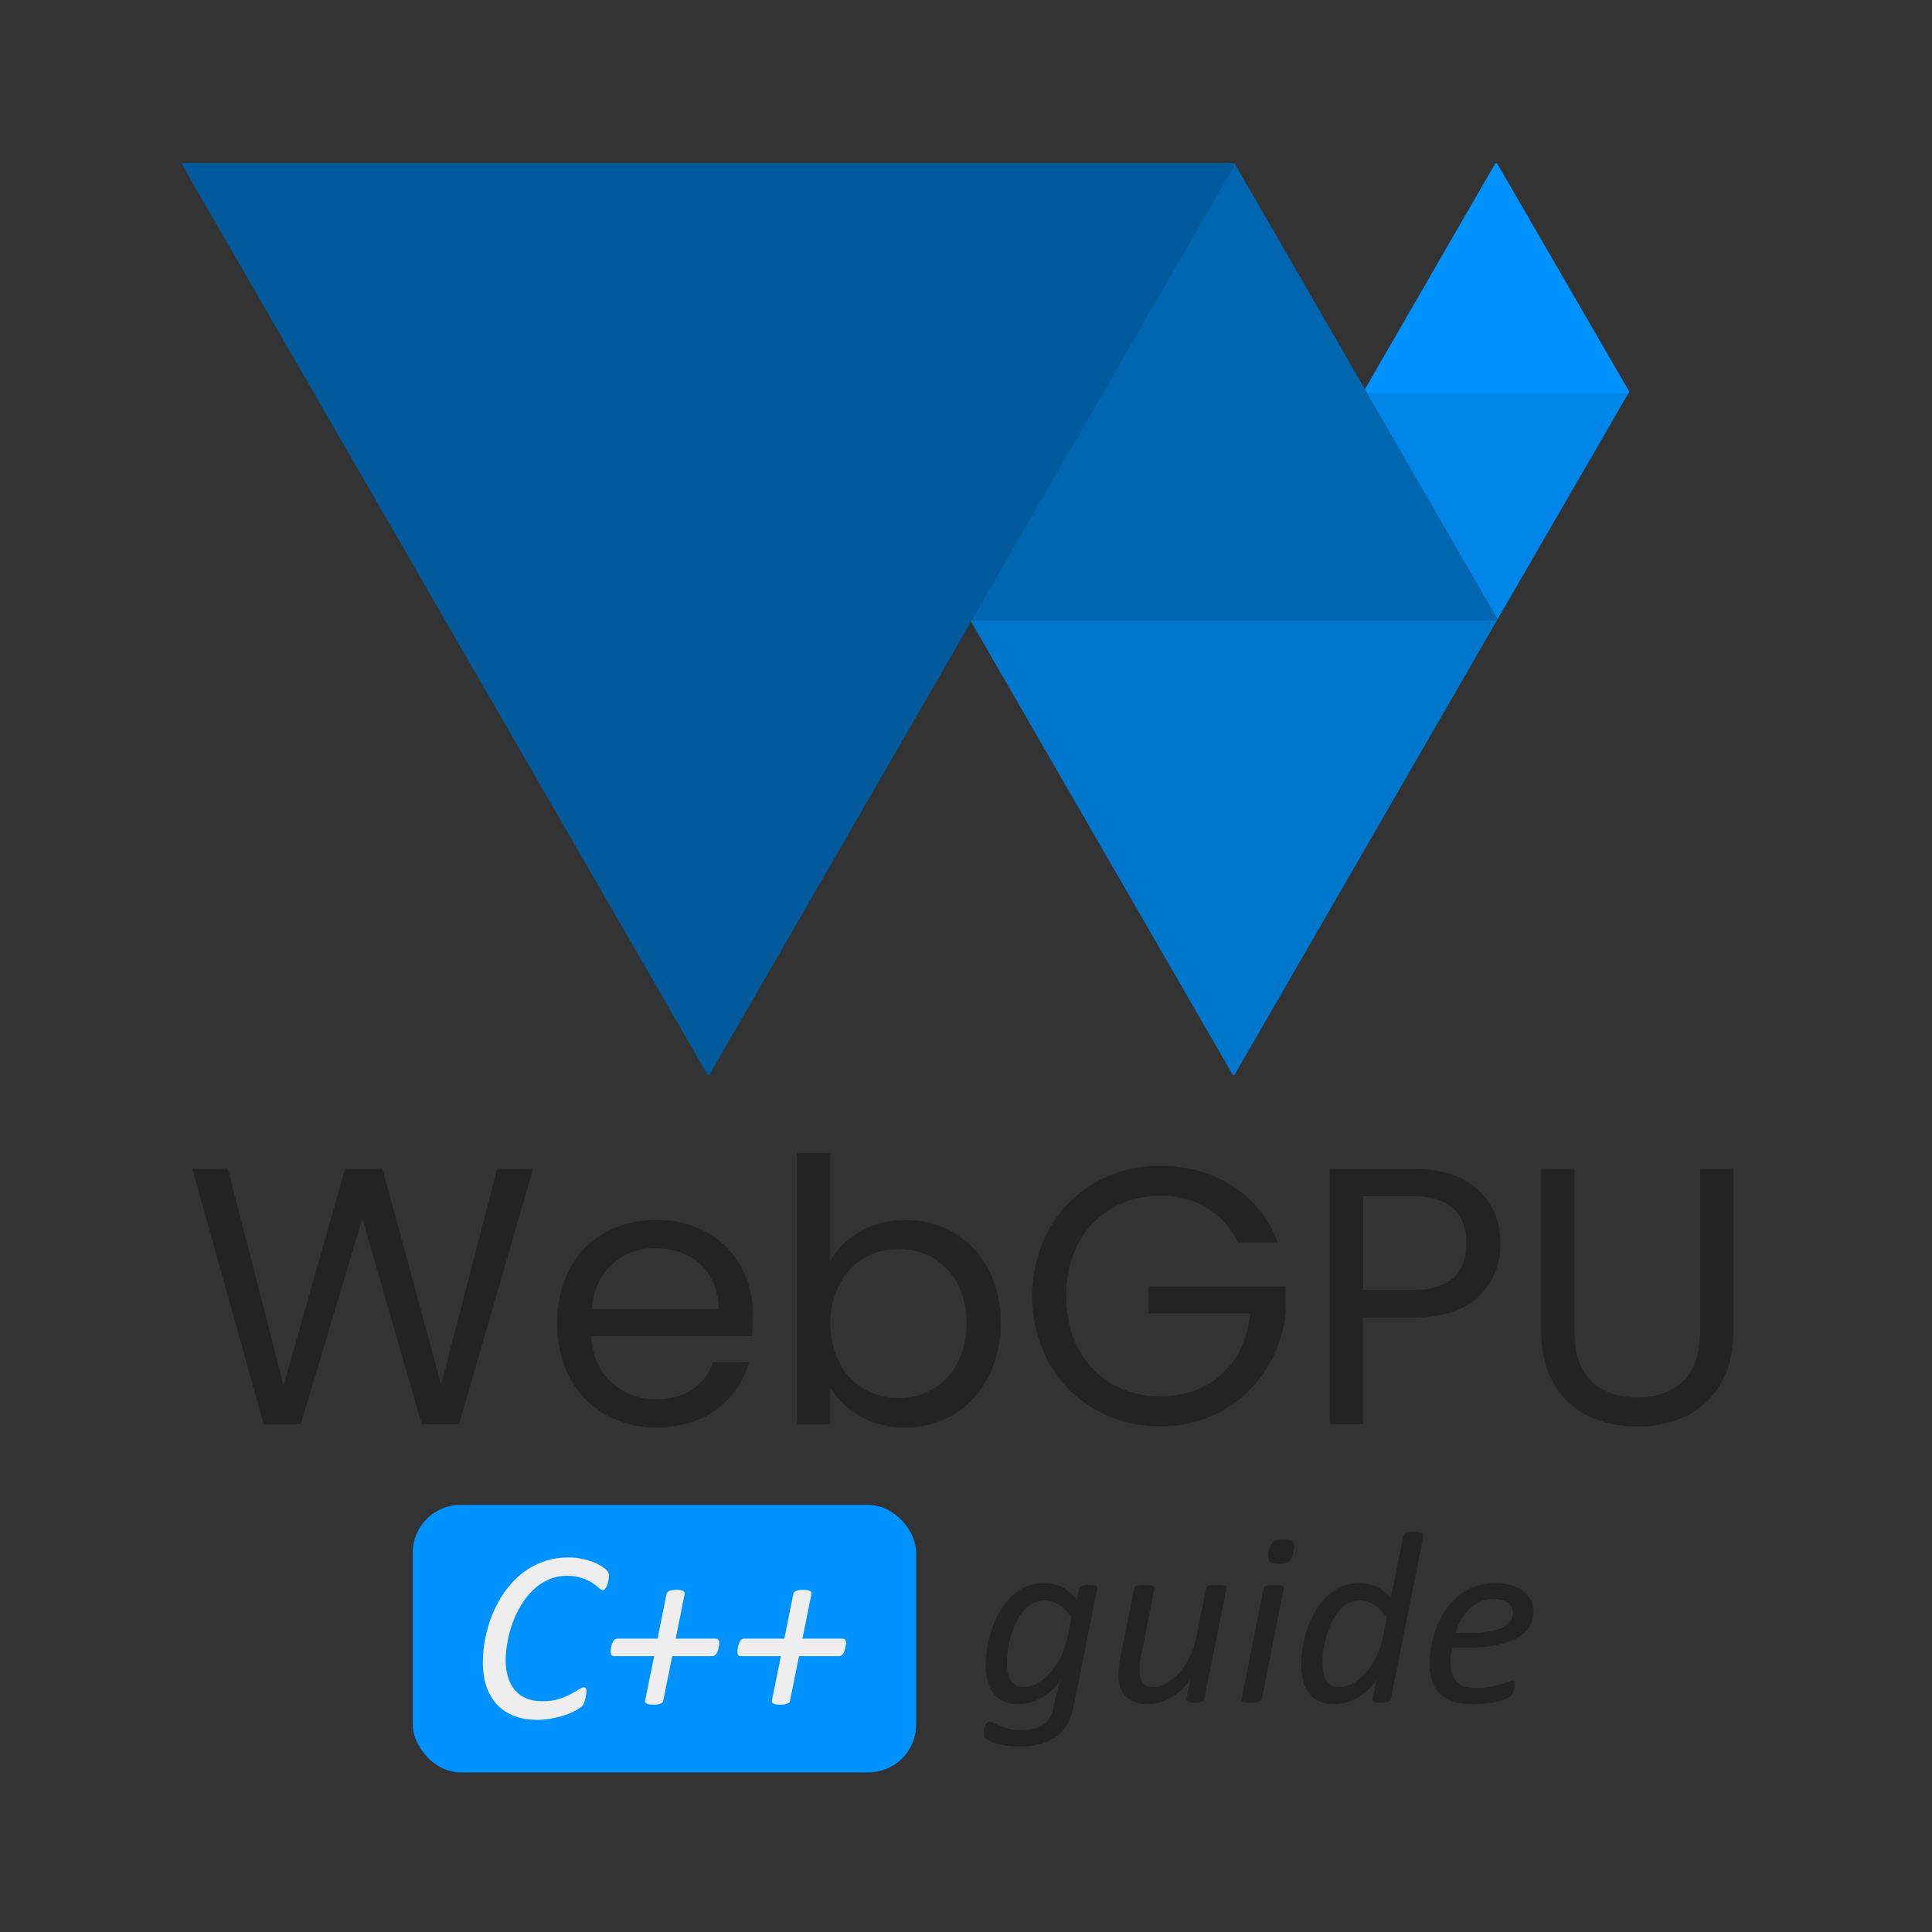 <?xml version="1.0" encoding="UTF-8" standalone="no"?>
<svg
   id="Logo"
   width="770"
   height="770"
   version="1.1"
   viewBox="0 0 770 770"
   sodipodi:docname="webgpu-light.svg"
   inkscape:export-filename="webgpu-dark.png"
   inkscape:export-xdpi="127.66753"
   inkscape:export-ydpi="127.66753"
   inkscape:version="1.2 (dc2aedaf03, 2022-05-15)"
   xmlns:inkscape="http://www.inkscape.org/namespaces/inkscape"
   xmlns:sodipodi="http://sodipodi.sourceforge.net/DTD/sodipodi-0.dtd"
   xmlns="http://www.w3.org/2000/svg"
   xmlns:svg="http://www.w3.org/2000/svg">
  <rect x="0" y="0" width="770" height="770" fill="#333333" stroke="none"/>
  <sodipodi:namedview
     id="namedview43"
     pagecolor="#ffffff"
     bordercolor="#666666"
     borderopacity="1.0"
     inkscape:showpageshadow="2"
     inkscape:pageopacity="1"
     inkscape:pagecheckerboard="0"
     inkscape:deskcolor="#d1d1d1"
     showgrid="false"
     inkscape:zoom="0.72646804"
     inkscape:cx="231.25587"
     inkscape:cy="501.05439"
     inkscape:window-width="1920"
     inkscape:window-height="1017"
     inkscape:window-x="-8"
     inkscape:window-y="-8"
     inkscape:window-maximized="1"
     inkscape:current-layer="Logo" />
  <defs
     id="defs4">
    <style
       id="style2">.cls-1, .cls-2, .cls-3, .cls-4, .cls-5 {
        fill-rule: evenodd;
        stroke-linejoin: round;
      }

      .cls-6 {
        fill-rule: evenodd;
      }

      .cls-1 {
        fill: #005a9c;
        stroke: #005a9c;
      }

      .cls-2 {
        fill: #0066b0;
        stroke: #0066b0;
      }

      .cls-3 {
        fill: #0076cc;
        stroke: #0076cc;
      }

      .cls-4 {
        fill: #0086e8;
        stroke: #0086e8;
      }

      .cls-5 {
        fill: #0093ff;
        stroke: #0093ff;
      }
    </style>
  </defs>
  <path
     class="cls-4"
     d="M 596.31,246.752 543.985,156.123 H 648.785 Z"
     data-name="Triangle 4"
     id="path6"
     style="stroke-width:1" />
  <path
     class="cls-5"
     d="M 596.31,65.496 543.985,156.126 H 648.785 Z"
     data-name="Triangle 5"
     id="path8"
     style="stroke-width:1" />
  <path
     class="cls-3"
     d="M 491.667,428.011 387.015,246.752 596.319,246.75 Z"
     data-name="Triangle 3"
     id="path10"
     style="stroke-width:1" />
  <path
     class="cls-2"
     d="M 491.667,65.495 387.015,246.754 596.319,246.752 Z"
     data-name="Triangle 2"
     id="path12"
     style="stroke-width:1" />
  <path
     class="cls-1"
     d="M 282.364,428.011 73.06,65.493 h 418.598 z"
     data-name="Triangle 1"
     id="path14"
     style="stroke-width:1" />
  <path
     class="cls-6"
     d="m 198.15,465.802 -22.342,86.016 -23.365,-86.016 H 137.545 L 113.011,552.11 90.813,465.802 H 76.648 l 28.477,101.931 14.749,-0.146 24.534,-81.927 23.658,81.927 h 14.895 l 29.499,-101.783 z m 101.931,58.708 a 40.312,40.313 0 0 0 -4.746,-19.642 34.402,34.402 0 0 0 -13.509,-13.654 40.175,40.175 0 0 0 -20.152,-4.965 41.516,41.517 0 0 0 -20.664,5.042 34.855,34.855 0 0 0 -13.947,14.385 q -4.966,9.347 -4.965,21.759 0,12.412 5.111,21.833 a 36.165,36.165 0 0 0 14.093,14.53 40.43,40.43 0 0 0 20.372,5.112 q 14.31,0 23.95,-7.229 a 34.41,34.41 0 0 0 12.852,-18.766 h -14.312 a 21.263,21.263 0 0 1 -8.105,10.734 q -5.77,4.017 -14.384,4.016 a 25.77,25.77 0 0 1 -17.89,-6.644 q -7.376,-6.644 -8.105,-18.474 h 63.965 a 78.415,78.415 0 0 0 0.435,-8.032 z m -13.727,-2.775 h -50.529 q 1.021,-11.388 8.105,-17.816 a 24.632,24.632 0 0 1 17.16,-6.425 28.468,28.469 0 0 1 12.779,2.847 21.856,21.856 0 0 1 9.128,8.324 24.525,24.525 0 0 1 3.359,13.071 z m 44.54,-19.277 v -42.935 h -13.289 v 108.069 h 13.289 v -14.749 a 30.775,30.775 0 0 0 11.756,11.536 35.594,35.595 0 0 0 18.181,4.528 36.406,36.407 0 0 0 33.005,-20.007 45.945,45.945 0 0 0 4.965,-21.614 q 0,-12.267 -4.965,-21.54 a 36.213,36.214 0 0 0 -13.584,-14.385 37.35,37.35 0 0 0 -19.423,-5.111 35.442,35.442 0 0 0 -17.962,4.527 31.429,31.43 0 0 0 -11.975,11.683 z m 54.326,24.826 a 33.306,33.306 0 0 1 -3.651,15.992 25.679,25.679 0 0 1 -9.858,10.369 26.846,26.846 0 0 1 -13.655,3.577 26.562,26.562 0 0 1 -13.508,-3.577 26.151,26.151 0 0 1 -9.931,-10.369 35.258,35.258 0 0 1 0,-31.544 26.167,26.167 0 0 1 9.931,-10.369 26.579,26.579 0 0 1 13.508,-3.577 27.29,27.291 0 0 1 13.655,3.504 25.298,25.298 0 0 1 9.858,10.223 32.556,32.556 0 0 1 3.651,15.772 z m 124.134,-31.984 a 45.965,45.965 0 0 0 -18.181,-22.636 q -12.486,-8.029 -28.695,-8.032 a 51.378,51.378 0 0 0 -25.849,6.644 48.654,48.654 0 0 0 -18.474,18.547 56.129,56.129 0 0 0 0,53.523 48.776,48.777 0 0 0 18.474,18.474 51.35,51.351 0 0 0 25.849,6.644 49.514,49.515 0 0 0 24.388,-6.06 48.717,48.717 0 0 0 17.67,-16.503 50.549,50.549 0 0 0 7.886,-23 v -10.221 h -54.764 v 10.807 h 40.598 q -1.609,15.194 -11.243,24.096 -9.634,8.902 -24.534,8.908 a 37.936,37.936 0 0 1 -19.205,-4.892 34.658,34.658 0 0 1 -13.435,-13.947 q -4.894,-9.053 -4.892,-21.029 0,-11.976 4.892,-21.103 a 34.578,34.578 0 0 1 13.435,-14.02 37.953,37.953 0 0 1 19.205,-4.892 35.225,35.225 0 0 1 18.691,4.892 31.678,31.678 0 0 1 12.266,13.799 z m 88.647,0.292 q 0,-13.144 -8.981,-21.468 -8.981,-8.324 -26.213,-8.324 h -32.861 v 101.792 h 13.29 v -42.496 h 19.569 q 17.815,0 26.505,-8.397 8.69,-8.397 8.693,-21.103 z m -35.195,18.547 h -19.569 v -37.382 h 19.569 q 21.61,0 21.613,18.839 0,8.909 -5.257,13.727 -5.257,4.818 -16.356,4.82 z m 51.404,-48.336 v 64.256 q 0,12.706 5.042,21.395 a 31.629,31.63 0 0 0 13.727,12.924 46.988,46.988 0 0 0 38.992,0 32.09,32.09 0 0 0 13.801,-12.924 q 5.104,-8.687 5.104,-21.396 v -64.256 h -13.286 v 64.402 q 0,13.582 -6.645,20.153 -6.645,6.571 -18.328,6.571 -11.828,0 -18.474,-6.571 -6.645,-6.571 -6.643,-20.153 v -64.402 h -13.291 z"
     fill="#eeeeee"
     id="path16"
     style="stroke-width:1;fill:#232323;fill-opacity:1" />
  <g
     transform="matrix(0.869,0,0,0.869,84.588,59.519)"
     id="g40"
     style="stroke-width:1.15">
    <rect
       x="91.933"
       y="621.7"
       width="230.91"
       height="122.68"
       rx="21.974"
       ry="21.974"
       fill="#0093ff"
       id="rect18"
       style="stroke-width:1.323" />
    <g
       fill="#eeeeee"
       stroke-width="1.749"
       aria-label="C++"
       id="g26">
      <path
         d="m 181.95,654.12 q 0,1.179 -0.393,2.921 -0.393,1.741 -1.067,2.752 -0.618,1.011 -1.348,1.011 -0.786,0 -1.853,-1.011 -1.067,-1.067 -2.865,-2.247 -1.797,-1.236 -4.662,-2.247 -2.808,-1.067 -7.077,-1.067 -4.718,0 -8.594,1.797 -3.876,1.741 -7.021,4.774 -3.089,2.977 -5.448,6.909 -2.359,3.932 -3.932,8.257 -1.516,4.269 -2.303,8.65 -0.786,4.381 -0.786,8.313 0,4.493 1.123,8.032 1.123,3.482 3.258,5.897 2.134,2.415 5.223,3.651 3.089,1.236 7.021,1.236 4.381,0 7.526,-0.955 3.201,-1.011 5.448,-2.191 2.303,-1.236 3.819,-2.191 1.516,-1.011 2.471,-1.011 0.618,0 0.899,0.449 0.281,0.449 0.281,1.348 0,0.281 -0.112,0.843 -0.056,0.505 -0.169,1.123 -0.112,0.618 -0.281,1.348 -0.112,0.73 -0.337,1.404 -0.225,0.618 -0.505,1.179 -0.225,0.505 -0.843,1.067 -0.562,0.562 -2.471,1.685 -1.853,1.067 -4.606,2.078 -2.696,0.955 -6.122,1.629 -3.37,0.73 -7.189,0.73 -5.729,0 -10.335,-1.685 -4.606,-1.741 -7.863,-5.055 -3.201,-3.37 -4.999,-8.313 -1.741,-4.999 -1.741,-11.458 0,-5.336 1.123,-10.952 1.123,-5.673 3.314,-11.009 2.191,-5.336 5.448,-10.054 3.314,-4.718 7.639,-8.257 4.381,-3.595 9.829,-5.617 5.448,-2.078 11.963,-2.078 4.1,0 7.639,0.955 3.595,0.899 6.122,2.303 2.527,1.404 3.651,2.527 1.123,1.067 1.123,2.527 z"
         id="path20"
         style="stroke-width:1.749" />
      <path
         d="m 232.55,685.18 q 0,0.337 -0.112,0.899 -0.056,0.562 -0.225,1.236 -0.112,0.674 -0.393,1.348 -0.225,0.674 -0.562,1.236 -0.337,0.505 -0.843,0.843 -0.449,0.337 -1.011,0.337 h -18.423 l -4.156,20.445 q -0.056,0.449 -0.337,0.786 -0.281,0.281 -0.843,0.505 -0.505,0.225 -1.348,0.393 -0.786,0.112 -1.966,0.112 -1.123,0 -1.91,-0.112 -0.786,-0.169 -1.236,-0.393 -0.393,-0.225 -0.562,-0.505 -0.169,-0.337 -0.112,-0.786 l 4.156,-20.445 h -18.423 q -0.674,0 -1.123,-0.449 -0.393,-0.505 -0.393,-1.685 0,-0.337 0.056,-0.899 0.056,-0.618 0.169,-1.292 0.169,-0.674 0.393,-1.292 0.281,-0.674 0.562,-1.179 0.337,-0.562 0.786,-0.899 0.505,-0.337 1.067,-0.337 h 18.479 l 4.1,-20.445 q 0.112,-0.449 0.393,-0.786 0.281,-0.393 0.786,-0.618 0.562,-0.281 1.404,-0.393 0.842,-0.169 1.966,-0.169 1.179,0 1.91,0.169 0.786,0.112 1.236,0.393 0.449,0.225 0.562,0.618 0.169,0.337 0.056,0.786 l -4.1,20.445 h 18.479 q 0.73,0 1.123,0.562 0.393,0.505 0.393,1.573 z"
         id="path22"
         style="stroke-width:1.749" />
      <path
         d="m 290.69,685.18 q 0,0.337 -0.112,0.899 -0.056,0.562 -0.225,1.236 -0.112,0.674 -0.393,1.348 -0.225,0.674 -0.562,1.236 -0.337,0.505 -0.843,0.843 -0.449,0.337 -1.011,0.337 h -18.423 l -4.156,20.445 q -0.056,0.449 -0.337,0.786 -0.281,0.281 -0.842,0.505 -0.505,0.225 -1.348,0.393 -0.786,0.112 -1.966,0.112 -1.123,0 -1.91,-0.112 -0.786,-0.169 -1.236,-0.393 -0.393,-0.225 -0.562,-0.505 -0.169,-0.337 -0.112,-0.786 l 4.156,-20.445 h -18.423 q -0.674,0 -1.123,-0.449 -0.393,-0.505 -0.393,-1.685 0,-0.337 0.056,-0.899 0.056,-0.618 0.169,-1.292 0.169,-0.674 0.393,-1.292 0.281,-0.674 0.562,-1.179 0.337,-0.562 0.786,-0.899 0.505,-0.337 1.067,-0.337 h 18.479 l 4.1,-20.445 q 0.112,-0.449 0.393,-0.786 0.281,-0.393 0.786,-0.618 0.562,-0.281 1.404,-0.393 0.843,-0.169 1.966,-0.169 1.179,0 1.91,0.169 0.786,0.112 1.236,0.393 0.449,0.225 0.562,0.618 0.169,0.337 0.056,0.786 l -4.1,20.445 h 18.479 q 0.73,0 1.123,0.562 0.393,0.505 0.393,1.573 z"
         id="path24"
         style="stroke-width:1.749" />
    </g>
    <g
       fill="#eeeeee"
       stroke-width="1.749"
       aria-label="guide"
       id="g38">
      <path
         d="m 394.96,714.64 q -0.899,4.493 -2.921,7.863 -1.966,3.37 -5.055,5.561 -3.089,2.247 -7.358,3.37 -4.213,1.123 -9.604,1.123 -4.662,0 -8.537,-0.955 -3.819,-0.899 -6.122,-2.191 -0.843,-0.562 -1.179,-1.123 -0.281,-0.505 -0.281,-1.348 0,-0.337 0,-0.955 0.056,-0.618 0.169,-1.236 0.169,-0.618 0.337,-1.292 0.225,-0.674 0.505,-1.236 0.337,-0.505 0.786,-0.843 0.449,-0.281 0.955,-0.281 0.674,0 1.685,0.562 1.011,0.618 2.696,1.348 1.685,0.73 4.156,1.348 2.527,0.618 6.178,0.618 3.033,0 5.448,-0.618 2.471,-0.618 4.269,-1.853 1.853,-1.236 2.977,-3.145 1.179,-1.91 1.741,-4.55 0.955,-5.111 1.91,-8.481 0.955,-3.37 1.573,-5.223 -0.899,2.078 -2.865,4.213 -1.966,2.078 -4.55,3.876 -2.584,1.741 -5.673,2.865 -3.089,1.067 -6.291,1.067 -4.213,0 -7.133,-1.404 -2.921,-1.404 -4.718,-3.819 -1.741,-2.471 -2.527,-5.785 -0.786,-3.37 -0.786,-7.245 0,-3.258 0.618,-7.302 0.618,-4.1 1.966,-8.2 1.348,-4.156 3.426,-8.032 2.134,-3.932 5.111,-6.965 2.977,-3.089 6.852,-4.943 3.932,-1.853 8.874,-1.853 4.999,0 8.537,2.022 3.595,2.022 6.403,5.561 l 1.067,-5.111 q 0.225,-0.899 1.292,-1.292 1.067,-0.393 3.314,-0.393 1.123,0 1.853,0.112 0.786,0.056 1.236,0.281 0.449,0.225 0.562,0.562 0.112,0.337 0.056,0.73 z m -0.899,-41.339 q -2.64,-3.876 -5.729,-5.785 -3.033,-1.966 -6.852,-1.966 -3.033,0 -5.448,1.404 -2.415,1.404 -4.325,3.763 -1.853,2.303 -3.258,5.336 -1.404,3.033 -2.303,6.234 -0.842,3.145 -1.292,6.291 -0.393,3.089 -0.393,5.617 0,2.415 0.393,4.437 0.449,2.022 1.348,3.482 0.955,1.404 2.415,2.247 1.516,0.843 3.651,0.843 3.089,0 6.178,-1.685 3.145,-1.741 5.841,-4.774 2.696,-3.033 4.774,-7.133 2.078,-4.156 3.089,-9.043 z"
         id="path28"
         style="stroke-width:1.749;fill:#232323;fill-opacity:1" />
      <path
         d="m 454.95,710.65 q -0.056,0.449 -0.337,0.786 -0.281,0.337 -0.786,0.562 -0.505,0.169 -1.348,0.281 -0.786,0.112 -1.966,0.112 -1.123,0 -1.91,-0.112 -0.73,-0.112 -1.179,-0.281 -0.393,-0.225 -0.562,-0.562 -0.112,-0.337 0,-0.786 l 1.853,-9.492 q -0.899,1.91 -2.865,4.044 -1.91,2.078 -4.55,3.876 -2.584,1.797 -5.729,2.921 -3.089,1.123 -6.291,1.123 -3.819,0 -6.459,-1.067 -2.584,-1.011 -4.213,-2.808 -1.573,-1.853 -2.303,-4.325 -0.674,-2.527 -0.674,-5.504 0,-1.853 0.225,-3.763 0.281,-1.966 0.674,-3.932 l 6.234,-31.678 q 0.112,-0.393 0.393,-0.73 0.281,-0.337 0.842,-0.562 0.618,-0.225 1.516,-0.281 0.955,-0.112 2.303,-0.112 1.348,0 2.191,0.112 0.899,0.056 1.348,0.281 0.505,0.225 0.618,0.562 0.169,0.337 0.112,0.73 l -6.178,31.341 q -0.337,1.46 -0.505,3.033 -0.169,1.573 -0.169,3.201 0,1.685 0.281,3.089 0.337,1.348 1.067,2.359 0.786,1.011 1.966,1.573 1.236,0.562 2.977,0.562 2.977,0 6.066,-1.685 3.145,-1.741 5.841,-4.774 2.696,-3.033 4.774,-7.189 2.134,-4.213 3.145,-9.155 l 4.437,-22.354 q 0.056,-0.393 0.337,-0.73 0.337,-0.337 0.899,-0.562 0.618,-0.225 1.516,-0.281 0.955,-0.112 2.303,-0.112 1.348,0 2.191,0.112 0.899,0.056 1.348,0.281 0.505,0.225 0.618,0.562 0.169,0.337 0.112,0.73 z"
         id="path30"
         style="stroke-width:1.749;fill:#232323;fill-opacity:1" />
      <path
         d="m 495.95,643.08 q -0.281,1.573 -0.786,2.64 -0.449,1.067 -1.236,1.741 -0.786,0.618 -1.966,0.899 -1.179,0.281 -2.865,0.281 -1.629,0 -2.696,-0.281 -1.067,-0.281 -1.573,-0.899 -0.505,-0.674 -0.562,-1.741 -0.056,-1.067 0.225,-2.64 0.337,-1.573 0.843,-2.584 0.505,-1.067 1.236,-1.741 0.786,-0.73 1.966,-0.955 1.179,-0.281 2.865,-0.281 1.629,0 2.64,0.281 1.067,0.225 1.573,0.955 0.562,0.674 0.618,1.741 0.056,1.011 -0.281,2.584 z m -14.547,67.568 q -0.112,0.449 -0.393,0.786 -0.281,0.281 -0.843,0.505 -0.562,0.225 -1.516,0.337 -0.899,0.112 -2.247,0.112 -1.404,0 -2.303,-0.112 -0.843,-0.112 -1.348,-0.337 -0.449,-0.225 -0.618,-0.505 -0.112,-0.337 0,-0.786 l 10.054,-50.55 q 0.056,-0.393 0.337,-0.73 0.281,-0.337 0.843,-0.562 0.562,-0.225 1.46,-0.337 0.955,-0.112 2.359,-0.112 1.348,0 2.191,0.112 0.899,0.112 1.348,0.337 0.505,0.225 0.618,0.562 0.169,0.337 0.112,0.73 z"
         id="path32"
         style="stroke-width:1.749;fill:#232323;fill-opacity:1" />
      <path
         d="m 540.55,710.65 q -0.169,0.955 -1.179,1.348 -1.011,0.393 -3.37,0.393 -1.179,0 -1.91,-0.112 -0.73,-0.112 -1.179,-0.281 -0.449,-0.225 -0.618,-0.505 -0.112,-0.337 0,-0.843 l 1.797,-9.436 q -0.73,1.853 -2.64,3.988 -1.91,2.078 -4.55,3.876 -2.584,1.741 -5.785,2.921 -3.201,1.123 -6.515,1.123 -3.314,0 -5.785,-0.899 -2.415,-0.842 -4.1,-2.303 -1.629,-1.46 -2.696,-3.37 -1.011,-1.966 -1.629,-3.988 -0.562,-2.078 -0.786,-4.156 -0.169,-2.078 -0.169,-3.819 0,-3.258 0.618,-7.302 0.618,-4.044 1.966,-8.088 1.348,-4.1 3.426,-7.976 2.134,-3.932 5.111,-6.909 2.977,-3.033 6.852,-4.886 3.932,-1.853 8.874,-1.853 2.415,0 4.55,0.562 2.134,0.505 3.876,1.46 1.741,0.899 3.201,2.191 1.46,1.292 2.64,2.696 l 5.729,-28.645 q 0.056,-0.393 0.337,-0.73 0.281,-0.393 0.843,-0.562 0.562,-0.225 1.46,-0.337 0.899,-0.169 2.303,-0.169 1.348,0 2.191,0.169 0.899,0.112 1.404,0.337 0.505,0.169 0.618,0.562 0.169,0.337 0.056,0.73 z m -1.797,-37.182 q -2.64,-3.876 -5.729,-5.897 -3.033,-2.022 -6.852,-2.022 -2.977,0 -5.392,1.404 -2.359,1.348 -4.269,3.651 -1.91,2.303 -3.314,5.28 -1.348,2.977 -2.247,6.178 -0.899,3.145 -1.348,6.234 -0.449,3.089 -0.449,5.673 0,5.448 1.853,8.369 1.853,2.865 5.954,2.865 3.089,0 6.178,-1.685 3.145,-1.685 5.841,-4.662 2.696,-2.977 4.774,-7.077 2.078,-4.1 3.089,-8.987 z"
         id="path34"
         style="stroke-width:1.749;fill:#232323;fill-opacity:1" />
      <path
         d="m 605.98,670.44 q 0,3.876 -1.797,6.965 -1.797,3.089 -5.617,5.28 -3.819,2.191 -9.773,3.37 -5.954,1.179 -14.266,1.179 h -5.954 q -0.393,1.853 -0.562,3.595 -0.112,1.741 -0.112,3.258 0,5.617 2.752,8.594 2.808,2.977 9.043,2.977 3.595,0 6.459,-0.505 2.865,-0.562 4.943,-1.179 2.134,-0.618 3.482,-1.123 1.348,-0.562 1.853,-0.562 0.505,0 0.73,0.393 0.281,0.337 0.281,1.011 0,0.562 -0.112,1.348 -0.112,0.786 -0.337,1.629 -0.225,0.786 -0.618,1.516 -0.337,0.73 -0.786,1.236 -0.674,0.674 -2.415,1.348 -1.685,0.618 -4.044,1.179 -2.359,0.505 -5.167,0.843 -2.808,0.337 -5.617,0.337 -4.999,0 -8.762,-1.123 -3.763,-1.123 -6.291,-3.426 -2.471,-2.359 -3.707,-5.841 -1.236,-3.482 -1.236,-8.2 0,-3.651 0.674,-7.807 0.73,-4.213 2.247,-8.313 1.516,-4.1 3.932,-7.863 2.415,-3.763 5.729,-6.628 3.37,-2.865 7.751,-4.606 4.381,-1.741 9.885,-1.741 4.718,0 7.976,1.179 3.314,1.179 5.392,3.033 2.134,1.853 3.089,4.156 0.955,2.247 0.955,4.493 z m -9.492,0.842 q 0,-2.865 -2.247,-4.606 -2.247,-1.797 -6.403,-1.797 -3.651,0 -6.459,1.292 -2.808,1.236 -4.999,3.37 -2.134,2.134 -3.707,4.999 -1.516,2.808 -2.471,5.954 h 5.729 q 5.897,0 9.829,-0.73 3.988,-0.73 6.347,-1.966 2.415,-1.292 3.37,-2.977 1.011,-1.685 1.011,-3.538 z"
         id="path36"
         style="stroke-width:1.749;fill:#232323;fill-opacity:1" />
    </g>
  </g>
</svg>
